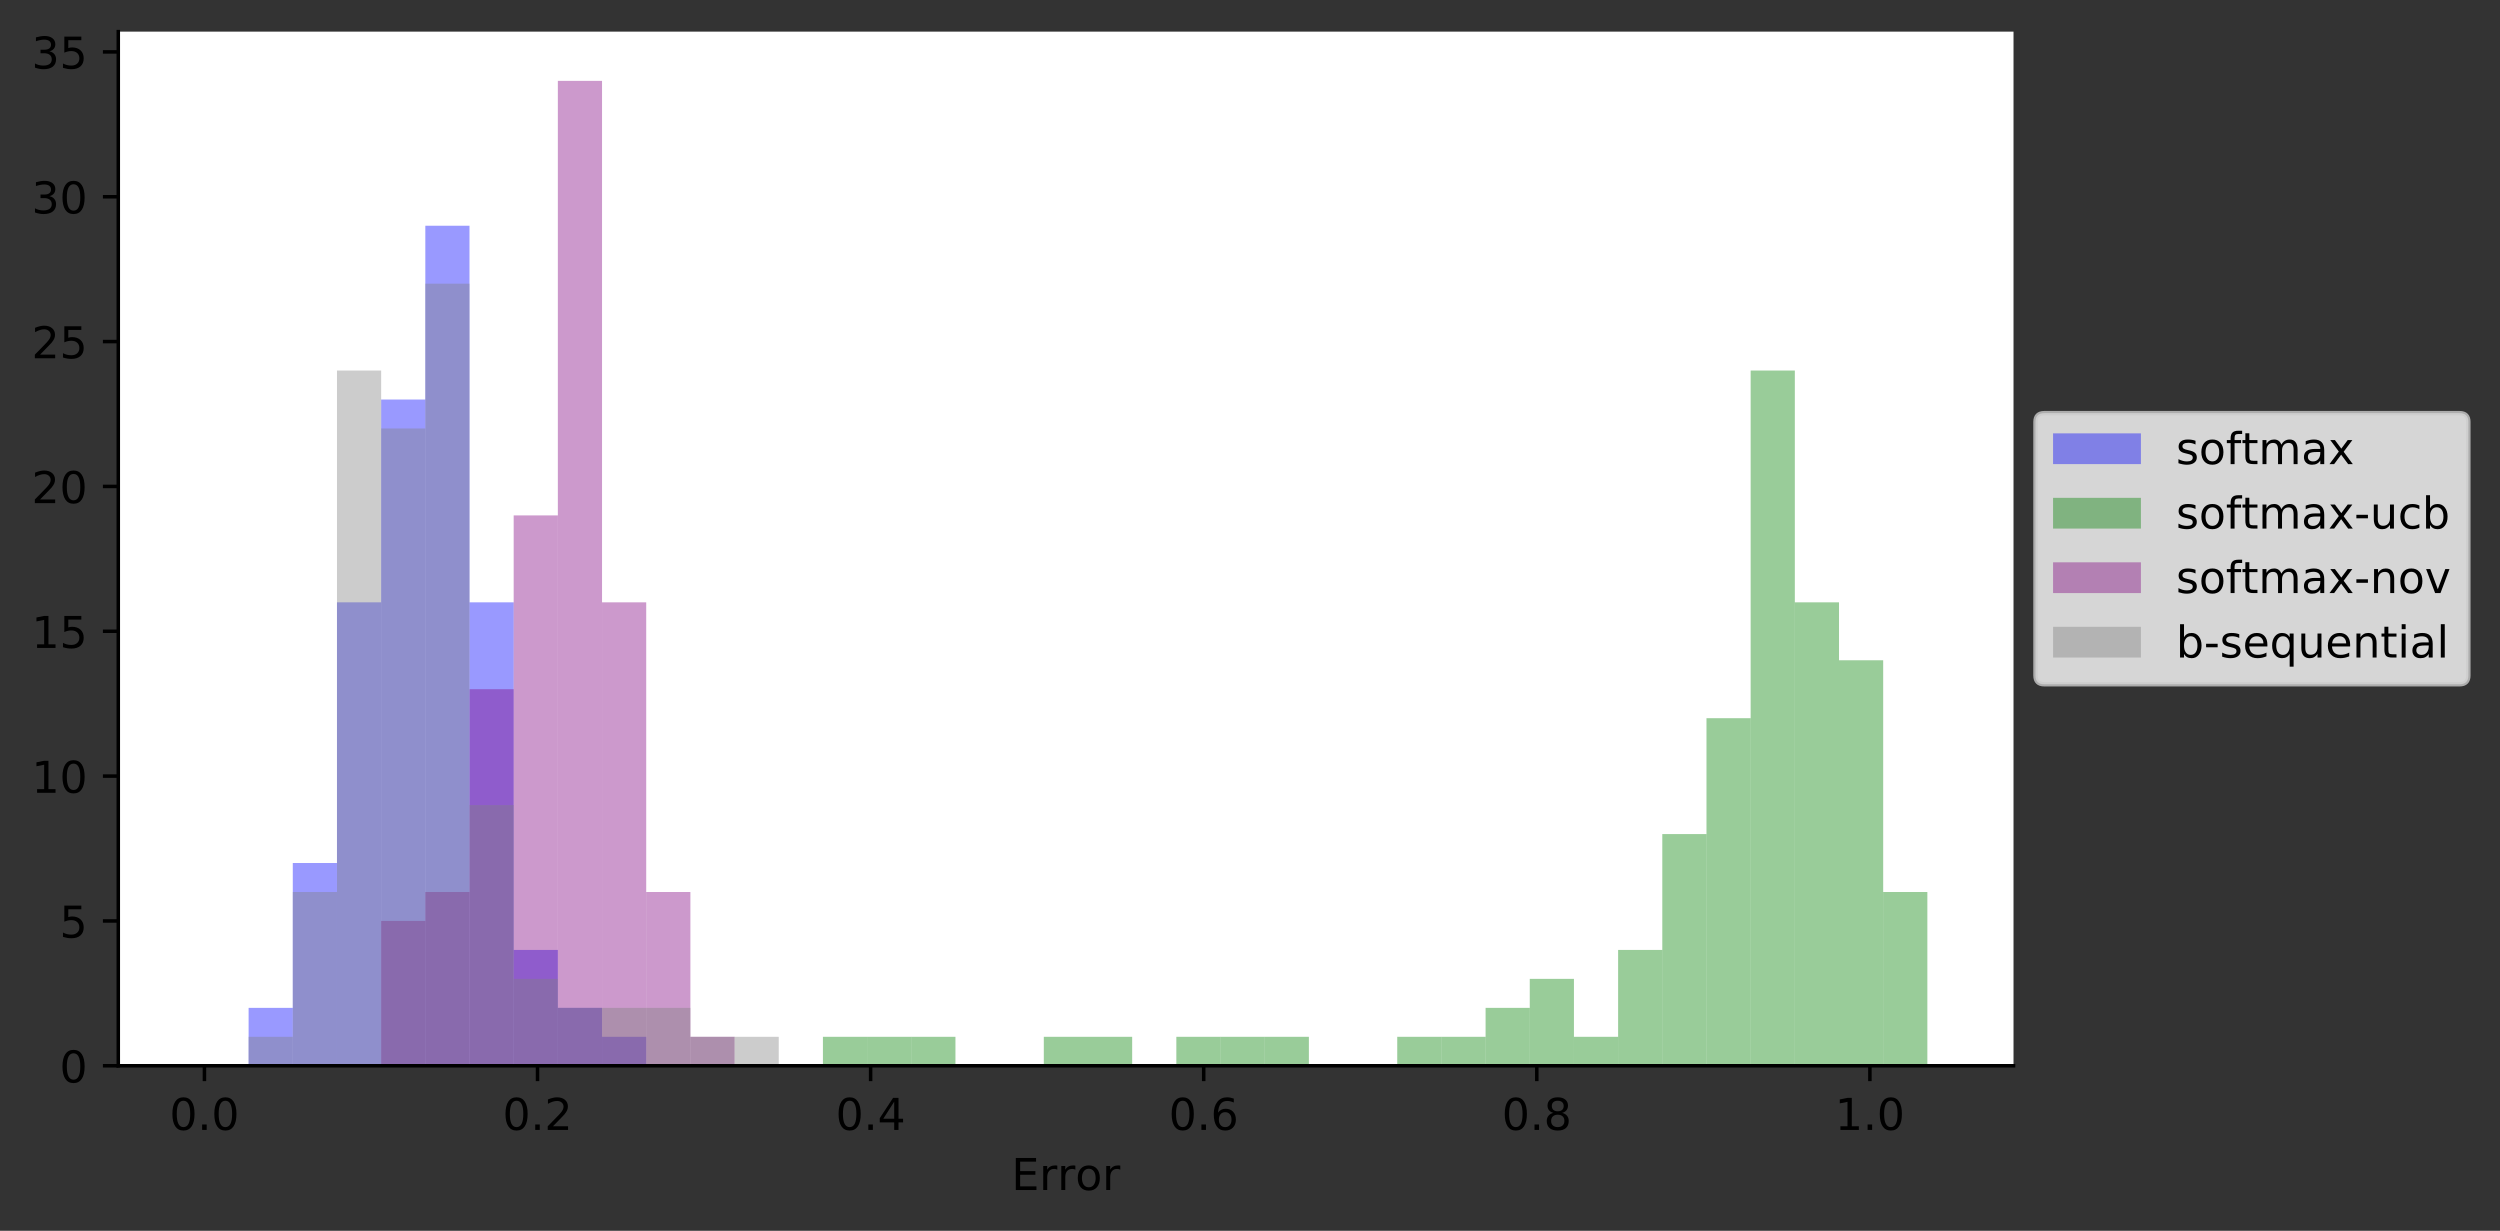 <?xml version="1.0" encoding="utf-8" standalone="no"?>
<!DOCTYPE svg PUBLIC "-//W3C//DTD SVG 1.1//EN"
  "http://www.w3.org/Graphics/SVG/1.1/DTD/svg11.dtd">
<!-- Created with matplotlib (https://matplotlib.org/) -->
<svg height="280.156pt" version="1.1" viewBox="0 0 569.062 280.156" width="569.062pt" xmlns="http://www.w3.org/2000/svg" xmlns:xlink="http://www.w3.org/1999/xlink">
 <rect x="0" y="0" width="569.062" height="280.156" fill="#333333" stroke="none"/>
 <defs>
  <style type="text/css">
*{stroke-linecap:butt;stroke-linejoin:round;}
  </style>
 </defs>
 <g id="figure_1">
  <g id="patch_1">
   <path d="M 0 280.156 
L 569.062 280.156 
L 569.062 0 
L 0 0 
z
" style="fill:none;"/>
  </g>
  <g id="axes_1">
   <g id="patch_2">
    <path d="M 26.925 242.6 
L 458.325 242.6 
L 458.325 7.2 
L 26.925 7.2 
z
" style="fill:#ffffff;"/>
   </g>
   <g id="patch_3">
    <path clip-path="url(#p089ce27951)" d="M 46.534 242.6 
L 56.59 242.6 
L 56.59 242.6 
L 46.534 242.6 
z
" style="fill:#0000ff;opacity:0.4;"/>
   </g>
   <g id="patch_4">
    <path clip-path="url(#p089ce27951)" d="M 56.59 242.6 
L 66.646 242.6 
L 66.646 229.412 
L 56.59 229.412 
z
" style="fill:#0000ff;opacity:0.4;"/>
   </g>
   <g id="patch_5">
    <path clip-path="url(#p089ce27951)" d="M 66.646 242.6 
L 76.702 242.6 
L 76.702 196.443 
L 66.646 196.443 
z
" style="fill:#0000ff;opacity:0.4;"/>
   </g>
   <g id="patch_6">
    <path clip-path="url(#p089ce27951)" d="M 76.702 242.6 
L 86.758 242.6 
L 86.758 137.099 
L 76.702 137.099 
z
" style="fill:#0000ff;opacity:0.4;"/>
   </g>
   <g id="patch_7">
    <path clip-path="url(#p089ce27951)" d="M 86.758 242.6 
L 96.814 242.6 
L 96.814 90.942 
L 86.758 90.942 
z
" style="fill:#0000ff;opacity:0.4;"/>
   </g>
   <g id="patch_8">
    <path clip-path="url(#p089ce27951)" d="M 96.814 242.6 
L 106.87 242.6 
L 106.87 51.379 
L 96.814 51.379 
z
" style="fill:#0000ff;opacity:0.4;"/>
   </g>
   <g id="patch_9">
    <path clip-path="url(#p089ce27951)" d="M 106.87 242.6 
L 116.926 242.6 
L 116.926 137.099 
L 106.87 137.099 
z
" style="fill:#0000ff;opacity:0.4;"/>
   </g>
   <g id="patch_10">
    <path clip-path="url(#p089ce27951)" d="M 116.926 242.6 
L 126.982 242.6 
L 126.982 216.225 
L 116.926 216.225 
z
" style="fill:#0000ff;opacity:0.4;"/>
   </g>
   <g id="patch_11">
    <path clip-path="url(#p089ce27951)" d="M 126.982 242.6 
L 137.038 242.6 
L 137.038 229.412 
L 126.982 229.412 
z
" style="fill:#0000ff;opacity:0.4;"/>
   </g>
   <g id="patch_12">
    <path clip-path="url(#p089ce27951)" d="M 137.038 242.6 
L 147.094 242.6 
L 147.094 236.006 
L 137.038 236.006 
z
" style="fill:#0000ff;opacity:0.4;"/>
   </g>
   <g id="patch_13">
    <path clip-path="url(#p089ce27951)" d="M 147.094 242.6 
L 157.149 242.6 
L 157.149 242.6 
L 147.094 242.6 
z
" style="fill:#0000ff;opacity:0.4;"/>
   </g>
   <g id="patch_14">
    <path clip-path="url(#p089ce27951)" d="M 157.149 242.6 
L 167.205 242.6 
L 167.205 242.6 
L 157.149 242.6 
z
" style="fill:#0000ff;opacity:0.4;"/>
   </g>
   <g id="patch_15">
    <path clip-path="url(#p089ce27951)" d="M 167.205 242.6 
L 177.261 242.6 
L 177.261 242.6 
L 167.205 242.6 
z
" style="fill:#0000ff;opacity:0.4;"/>
   </g>
   <g id="patch_16">
    <path clip-path="url(#p089ce27951)" d="M 177.261 242.6 
L 187.317 242.6 
L 187.317 242.6 
L 177.261 242.6 
z
" style="fill:#0000ff;opacity:0.4;"/>
   </g>
   <g id="patch_17">
    <path clip-path="url(#p089ce27951)" d="M 187.317 242.6 
L 197.373 242.6 
L 197.373 242.6 
L 187.317 242.6 
z
" style="fill:#0000ff;opacity:0.4;"/>
   </g>
   <g id="patch_18">
    <path clip-path="url(#p089ce27951)" d="M 197.373 242.6 
L 207.429 242.6 
L 207.429 242.6 
L 197.373 242.6 
z
" style="fill:#0000ff;opacity:0.4;"/>
   </g>
   <g id="patch_19">
    <path clip-path="url(#p089ce27951)" d="M 207.429 242.6 
L 217.485 242.6 
L 217.485 242.6 
L 207.429 242.6 
z
" style="fill:#0000ff;opacity:0.4;"/>
   </g>
   <g id="patch_20">
    <path clip-path="url(#p089ce27951)" d="M 217.485 242.6 
L 227.541 242.6 
L 227.541 242.6 
L 217.485 242.6 
z
" style="fill:#0000ff;opacity:0.4;"/>
   </g>
   <g id="patch_21">
    <path clip-path="url(#p089ce27951)" d="M 227.541 242.6 
L 237.597 242.6 
L 237.597 242.6 
L 227.541 242.6 
z
" style="fill:#0000ff;opacity:0.4;"/>
   </g>
   <g id="patch_22">
    <path clip-path="url(#p089ce27951)" d="M 237.597 242.6 
L 247.653 242.6 
L 247.653 242.6 
L 237.597 242.6 
z
" style="fill:#0000ff;opacity:0.4;"/>
   </g>
   <g id="patch_23">
    <path clip-path="url(#p089ce27951)" d="M 247.653 242.6 
L 257.709 242.6 
L 257.709 242.6 
L 247.653 242.6 
z
" style="fill:#0000ff;opacity:0.4;"/>
   </g>
   <g id="patch_24">
    <path clip-path="url(#p089ce27951)" d="M 257.709 242.6 
L 267.765 242.6 
L 267.765 242.6 
L 257.709 242.6 
z
" style="fill:#0000ff;opacity:0.4;"/>
   </g>
   <g id="patch_25">
    <path clip-path="url(#p089ce27951)" d="M 267.765 242.6 
L 277.821 242.6 
L 277.821 242.6 
L 267.765 242.6 
z
" style="fill:#0000ff;opacity:0.4;"/>
   </g>
   <g id="patch_26">
    <path clip-path="url(#p089ce27951)" d="M 277.821 242.6 
L 287.877 242.6 
L 287.877 242.6 
L 277.821 242.6 
z
" style="fill:#0000ff;opacity:0.4;"/>
   </g>
   <g id="patch_27">
    <path clip-path="url(#p089ce27951)" d="M 287.877 242.6 
L 297.933 242.6 
L 297.933 242.6 
L 287.877 242.6 
z
" style="fill:#0000ff;opacity:0.4;"/>
   </g>
   <g id="patch_28">
    <path clip-path="url(#p089ce27951)" d="M 297.933 242.6 
L 307.989 242.6 
L 307.989 242.6 
L 297.933 242.6 
z
" style="fill:#0000ff;opacity:0.4;"/>
   </g>
   <g id="patch_29">
    <path clip-path="url(#p089ce27951)" d="M 307.989 242.6 
L 318.045 242.6 
L 318.045 242.6 
L 307.989 242.6 
z
" style="fill:#0000ff;opacity:0.4;"/>
   </g>
   <g id="patch_30">
    <path clip-path="url(#p089ce27951)" d="M 318.045 242.6 
L 328.101 242.6 
L 328.101 242.6 
L 318.045 242.6 
z
" style="fill:#0000ff;opacity:0.4;"/>
   </g>
   <g id="patch_31">
    <path clip-path="url(#p089ce27951)" d="M 328.101 242.6 
L 338.156 242.6 
L 338.156 242.6 
L 328.101 242.6 
z
" style="fill:#0000ff;opacity:0.4;"/>
   </g>
   <g id="patch_32">
    <path clip-path="url(#p089ce27951)" d="M 338.156 242.6 
L 348.212 242.6 
L 348.212 242.6 
L 338.156 242.6 
z
" style="fill:#0000ff;opacity:0.4;"/>
   </g>
   <g id="patch_33">
    <path clip-path="url(#p089ce27951)" d="M 348.212 242.6 
L 358.268 242.6 
L 358.268 242.6 
L 348.212 242.6 
z
" style="fill:#0000ff;opacity:0.4;"/>
   </g>
   <g id="patch_34">
    <path clip-path="url(#p089ce27951)" d="M 358.268 242.6 
L 368.324 242.6 
L 368.324 242.6 
L 358.268 242.6 
z
" style="fill:#0000ff;opacity:0.4;"/>
   </g>
   <g id="patch_35">
    <path clip-path="url(#p089ce27951)" d="M 368.324 242.6 
L 378.38 242.6 
L 378.38 242.6 
L 368.324 242.6 
z
" style="fill:#0000ff;opacity:0.4;"/>
   </g>
   <g id="patch_36">
    <path clip-path="url(#p089ce27951)" d="M 378.38 242.6 
L 388.436 242.6 
L 388.436 242.6 
L 378.38 242.6 
z
" style="fill:#0000ff;opacity:0.4;"/>
   </g>
   <g id="patch_37">
    <path clip-path="url(#p089ce27951)" d="M 388.436 242.6 
L 398.492 242.6 
L 398.492 242.6 
L 388.436 242.6 
z
" style="fill:#0000ff;opacity:0.4;"/>
   </g>
   <g id="patch_38">
    <path clip-path="url(#p089ce27951)" d="M 398.492 242.6 
L 408.548 242.6 
L 408.548 242.6 
L 398.492 242.6 
z
" style="fill:#0000ff;opacity:0.4;"/>
   </g>
   <g id="patch_39">
    <path clip-path="url(#p089ce27951)" d="M 408.548 242.6 
L 418.604 242.6 
L 418.604 242.6 
L 408.548 242.6 
z
" style="fill:#0000ff;opacity:0.4;"/>
   </g>
   <g id="patch_40">
    <path clip-path="url(#p089ce27951)" d="M 418.604 242.6 
L 428.66 242.6 
L 428.66 242.6 
L 418.604 242.6 
z
" style="fill:#0000ff;opacity:0.4;"/>
   </g>
   <g id="patch_41">
    <path clip-path="url(#p089ce27951)" d="M 428.66 242.6 
L 438.716 242.6 
L 438.716 242.6 
L 428.66 242.6 
z
" style="fill:#0000ff;opacity:0.4;"/>
   </g>
   <g id="patch_42">
    <path clip-path="url(#p089ce27951)" d="M 46.534 242.6 
L 56.59 242.6 
L 56.59 242.6 
L 46.534 242.6 
z
" style="fill:#008000;opacity:0.4;"/>
   </g>
   <g id="patch_43">
    <path clip-path="url(#p089ce27951)" d="M 56.59 242.6 
L 66.646 242.6 
L 66.646 242.6 
L 56.59 242.6 
z
" style="fill:#008000;opacity:0.4;"/>
   </g>
   <g id="patch_44">
    <path clip-path="url(#p089ce27951)" d="M 66.646 242.6 
L 76.702 242.6 
L 76.702 242.6 
L 66.646 242.6 
z
" style="fill:#008000;opacity:0.4;"/>
   </g>
   <g id="patch_45">
    <path clip-path="url(#p089ce27951)" d="M 76.702 242.6 
L 86.758 242.6 
L 86.758 242.6 
L 76.702 242.6 
z
" style="fill:#008000;opacity:0.4;"/>
   </g>
   <g id="patch_46">
    <path clip-path="url(#p089ce27951)" d="M 86.758 242.6 
L 96.814 242.6 
L 96.814 242.6 
L 86.758 242.6 
z
" style="fill:#008000;opacity:0.4;"/>
   </g>
   <g id="patch_47">
    <path clip-path="url(#p089ce27951)" d="M 96.814 242.6 
L 106.87 242.6 
L 106.87 242.6 
L 96.814 242.6 
z
" style="fill:#008000;opacity:0.4;"/>
   </g>
   <g id="patch_48">
    <path clip-path="url(#p089ce27951)" d="M 106.87 242.6 
L 116.926 242.6 
L 116.926 242.6 
L 106.87 242.6 
z
" style="fill:#008000;opacity:0.4;"/>
   </g>
   <g id="patch_49">
    <path clip-path="url(#p089ce27951)" d="M 116.926 242.6 
L 126.982 242.6 
L 126.982 242.6 
L 116.926 242.6 
z
" style="fill:#008000;opacity:0.4;"/>
   </g>
   <g id="patch_50">
    <path clip-path="url(#p089ce27951)" d="M 126.982 242.6 
L 137.038 242.6 
L 137.038 242.6 
L 126.982 242.6 
z
" style="fill:#008000;opacity:0.4;"/>
   </g>
   <g id="patch_51">
    <path clip-path="url(#p089ce27951)" d="M 137.038 242.6 
L 147.094 242.6 
L 147.094 242.6 
L 137.038 242.6 
z
" style="fill:#008000;opacity:0.4;"/>
   </g>
   <g id="patch_52">
    <path clip-path="url(#p089ce27951)" d="M 147.094 242.6 
L 157.149 242.6 
L 157.149 242.6 
L 147.094 242.6 
z
" style="fill:#008000;opacity:0.4;"/>
   </g>
   <g id="patch_53">
    <path clip-path="url(#p089ce27951)" d="M 157.149 242.6 
L 167.205 242.6 
L 167.205 242.6 
L 157.149 242.6 
z
" style="fill:#008000;opacity:0.4;"/>
   </g>
   <g id="patch_54">
    <path clip-path="url(#p089ce27951)" d="M 167.205 242.6 
L 177.261 242.6 
L 177.261 242.6 
L 167.205 242.6 
z
" style="fill:#008000;opacity:0.4;"/>
   </g>
   <g id="patch_55">
    <path clip-path="url(#p089ce27951)" d="M 177.261 242.6 
L 187.317 242.6 
L 187.317 242.6 
L 177.261 242.6 
z
" style="fill:#008000;opacity:0.4;"/>
   </g>
   <g id="patch_56">
    <path clip-path="url(#p089ce27951)" d="M 187.317 242.6 
L 197.373 242.6 
L 197.373 236.006 
L 187.317 236.006 
z
" style="fill:#008000;opacity:0.4;"/>
   </g>
   <g id="patch_57">
    <path clip-path="url(#p089ce27951)" d="M 197.373 242.6 
L 207.429 242.6 
L 207.429 236.006 
L 197.373 236.006 
z
" style="fill:#008000;opacity:0.4;"/>
   </g>
   <g id="patch_58">
    <path clip-path="url(#p089ce27951)" d="M 207.429 242.6 
L 217.485 242.6 
L 217.485 236.006 
L 207.429 236.006 
z
" style="fill:#008000;opacity:0.4;"/>
   </g>
   <g id="patch_59">
    <path clip-path="url(#p089ce27951)" d="M 217.485 242.6 
L 227.541 242.6 
L 227.541 242.6 
L 217.485 242.6 
z
" style="fill:#008000;opacity:0.4;"/>
   </g>
   <g id="patch_60">
    <path clip-path="url(#p089ce27951)" d="M 227.541 242.6 
L 237.597 242.6 
L 237.597 242.6 
L 227.541 242.6 
z
" style="fill:#008000;opacity:0.4;"/>
   </g>
   <g id="patch_61">
    <path clip-path="url(#p089ce27951)" d="M 237.597 242.6 
L 247.653 242.6 
L 247.653 236.006 
L 237.597 236.006 
z
" style="fill:#008000;opacity:0.4;"/>
   </g>
   <g id="patch_62">
    <path clip-path="url(#p089ce27951)" d="M 247.653 242.6 
L 257.709 242.6 
L 257.709 236.006 
L 247.653 236.006 
z
" style="fill:#008000;opacity:0.4;"/>
   </g>
   <g id="patch_63">
    <path clip-path="url(#p089ce27951)" d="M 257.709 242.6 
L 267.765 242.6 
L 267.765 242.6 
L 257.709 242.6 
z
" style="fill:#008000;opacity:0.4;"/>
   </g>
   <g id="patch_64">
    <path clip-path="url(#p089ce27951)" d="M 267.765 242.6 
L 277.821 242.6 
L 277.821 236.006 
L 267.765 236.006 
z
" style="fill:#008000;opacity:0.4;"/>
   </g>
   <g id="patch_65">
    <path clip-path="url(#p089ce27951)" d="M 277.821 242.6 
L 287.877 242.6 
L 287.877 236.006 
L 277.821 236.006 
z
" style="fill:#008000;opacity:0.4;"/>
   </g>
   <g id="patch_66">
    <path clip-path="url(#p089ce27951)" d="M 287.877 242.6 
L 297.933 242.6 
L 297.933 236.006 
L 287.877 236.006 
z
" style="fill:#008000;opacity:0.4;"/>
   </g>
   <g id="patch_67">
    <path clip-path="url(#p089ce27951)" d="M 297.933 242.6 
L 307.989 242.6 
L 307.989 242.6 
L 297.933 242.6 
z
" style="fill:#008000;opacity:0.4;"/>
   </g>
   <g id="patch_68">
    <path clip-path="url(#p089ce27951)" d="M 307.989 242.6 
L 318.045 242.6 
L 318.045 242.6 
L 307.989 242.6 
z
" style="fill:#008000;opacity:0.4;"/>
   </g>
   <g id="patch_69">
    <path clip-path="url(#p089ce27951)" d="M 318.045 242.6 
L 328.101 242.6 
L 328.101 236.006 
L 318.045 236.006 
z
" style="fill:#008000;opacity:0.4;"/>
   </g>
   <g id="patch_70">
    <path clip-path="url(#p089ce27951)" d="M 328.101 242.6 
L 338.156 242.6 
L 338.156 236.006 
L 328.101 236.006 
z
" style="fill:#008000;opacity:0.4;"/>
   </g>
   <g id="patch_71">
    <path clip-path="url(#p089ce27951)" d="M 338.156 242.6 
L 348.212 242.6 
L 348.212 229.412 
L 338.156 229.412 
z
" style="fill:#008000;opacity:0.4;"/>
   </g>
   <g id="patch_72">
    <path clip-path="url(#p089ce27951)" d="M 348.212 242.6 
L 358.268 242.6 
L 358.268 222.818 
L 348.212 222.818 
z
" style="fill:#008000;opacity:0.4;"/>
   </g>
   <g id="patch_73">
    <path clip-path="url(#p089ce27951)" d="M 358.268 242.6 
L 368.324 242.6 
L 368.324 236.006 
L 358.268 236.006 
z
" style="fill:#008000;opacity:0.4;"/>
   </g>
   <g id="patch_74">
    <path clip-path="url(#p089ce27951)" d="M 368.324 242.6 
L 378.38 242.6 
L 378.38 216.225 
L 368.324 216.225 
z
" style="fill:#008000;opacity:0.4;"/>
   </g>
   <g id="patch_75">
    <path clip-path="url(#p089ce27951)" d="M 378.38 242.6 
L 388.436 242.6 
L 388.436 189.849 
L 378.38 189.849 
z
" style="fill:#008000;opacity:0.4;"/>
   </g>
   <g id="patch_76">
    <path clip-path="url(#p089ce27951)" d="M 388.436 242.6 
L 398.492 242.6 
L 398.492 163.474 
L 388.436 163.474 
z
" style="fill:#008000;opacity:0.4;"/>
   </g>
   <g id="patch_77">
    <path clip-path="url(#p089ce27951)" d="M 398.492 242.6 
L 408.548 242.6 
L 408.548 84.348 
L 398.492 84.348 
z
" style="fill:#008000;opacity:0.4;"/>
   </g>
   <g id="patch_78">
    <path clip-path="url(#p089ce27951)" d="M 408.548 242.6 
L 418.604 242.6 
L 418.604 137.099 
L 408.548 137.099 
z
" style="fill:#008000;opacity:0.4;"/>
   </g>
   <g id="patch_79">
    <path clip-path="url(#p089ce27951)" d="M 418.604 242.6 
L 428.66 242.6 
L 428.66 150.286 
L 418.604 150.286 
z
" style="fill:#008000;opacity:0.4;"/>
   </g>
   <g id="patch_80">
    <path clip-path="url(#p089ce27951)" d="M 428.66 242.6 
L 438.716 242.6 
L 438.716 203.037 
L 428.66 203.037 
z
" style="fill:#008000;opacity:0.4;"/>
   </g>
   <g id="patch_81">
    <path clip-path="url(#p089ce27951)" d="M 46.534 242.6 
L 56.59 242.6 
L 56.59 242.6 
L 46.534 242.6 
z
" style="fill:#800080;opacity:0.4;"/>
   </g>
   <g id="patch_82">
    <path clip-path="url(#p089ce27951)" d="M 56.59 242.6 
L 66.646 242.6 
L 66.646 242.6 
L 56.59 242.6 
z
" style="fill:#800080;opacity:0.4;"/>
   </g>
   <g id="patch_83">
    <path clip-path="url(#p089ce27951)" d="M 66.646 242.6 
L 76.702 242.6 
L 76.702 242.6 
L 66.646 242.6 
z
" style="fill:#800080;opacity:0.4;"/>
   </g>
   <g id="patch_84">
    <path clip-path="url(#p089ce27951)" d="M 76.702 242.6 
L 86.758 242.6 
L 86.758 242.6 
L 76.702 242.6 
z
" style="fill:#800080;opacity:0.4;"/>
   </g>
   <g id="patch_85">
    <path clip-path="url(#p089ce27951)" d="M 86.758 242.6 
L 96.814 242.6 
L 96.814 209.631 
L 86.758 209.631 
z
" style="fill:#800080;opacity:0.4;"/>
   </g>
   <g id="patch_86">
    <path clip-path="url(#p089ce27951)" d="M 96.814 242.6 
L 106.87 242.6 
L 106.87 203.037 
L 96.814 203.037 
z
" style="fill:#800080;opacity:0.4;"/>
   </g>
   <g id="patch_87">
    <path clip-path="url(#p089ce27951)" d="M 106.87 242.6 
L 116.926 242.6 
L 116.926 156.88 
L 106.87 156.88 
z
" style="fill:#800080;opacity:0.4;"/>
   </g>
   <g id="patch_88">
    <path clip-path="url(#p089ce27951)" d="M 116.926 242.6 
L 126.982 242.6 
L 126.982 117.317 
L 116.926 117.317 
z
" style="fill:#800080;opacity:0.4;"/>
   </g>
   <g id="patch_89">
    <path clip-path="url(#p089ce27951)" d="M 126.982 242.6 
L 137.038 242.6 
L 137.038 18.41 
L 126.982 18.41 
z
" style="fill:#800080;opacity:0.4;"/>
   </g>
   <g id="patch_90">
    <path clip-path="url(#p089ce27951)" d="M 137.038 242.6 
L 147.094 242.6 
L 147.094 137.099 
L 137.038 137.099 
z
" style="fill:#800080;opacity:0.4;"/>
   </g>
   <g id="patch_91">
    <path clip-path="url(#p089ce27951)" d="M 147.094 242.6 
L 157.149 242.6 
L 157.149 203.037 
L 147.094 203.037 
z
" style="fill:#800080;opacity:0.4;"/>
   </g>
   <g id="patch_92">
    <path clip-path="url(#p089ce27951)" d="M 157.149 242.6 
L 167.205 242.6 
L 167.205 236.006 
L 157.149 236.006 
z
" style="fill:#800080;opacity:0.4;"/>
   </g>
   <g id="patch_93">
    <path clip-path="url(#p089ce27951)" d="M 167.205 242.6 
L 177.261 242.6 
L 177.261 242.6 
L 167.205 242.6 
z
" style="fill:#800080;opacity:0.4;"/>
   </g>
   <g id="patch_94">
    <path clip-path="url(#p089ce27951)" d="M 177.261 242.6 
L 187.317 242.6 
L 187.317 242.6 
L 177.261 242.6 
z
" style="fill:#800080;opacity:0.4;"/>
   </g>
   <g id="patch_95">
    <path clip-path="url(#p089ce27951)" d="M 187.317 242.6 
L 197.373 242.6 
L 197.373 242.6 
L 187.317 242.6 
z
" style="fill:#800080;opacity:0.4;"/>
   </g>
   <g id="patch_96">
    <path clip-path="url(#p089ce27951)" d="M 197.373 242.6 
L 207.429 242.6 
L 207.429 242.6 
L 197.373 242.6 
z
" style="fill:#800080;opacity:0.4;"/>
   </g>
   <g id="patch_97">
    <path clip-path="url(#p089ce27951)" d="M 207.429 242.6 
L 217.485 242.6 
L 217.485 242.6 
L 207.429 242.6 
z
" style="fill:#800080;opacity:0.4;"/>
   </g>
   <g id="patch_98">
    <path clip-path="url(#p089ce27951)" d="M 217.485 242.6 
L 227.541 242.6 
L 227.541 242.6 
L 217.485 242.6 
z
" style="fill:#800080;opacity:0.4;"/>
   </g>
   <g id="patch_99">
    <path clip-path="url(#p089ce27951)" d="M 227.541 242.6 
L 237.597 242.6 
L 237.597 242.6 
L 227.541 242.6 
z
" style="fill:#800080;opacity:0.4;"/>
   </g>
   <g id="patch_100">
    <path clip-path="url(#p089ce27951)" d="M 237.597 242.6 
L 247.653 242.6 
L 247.653 242.6 
L 237.597 242.6 
z
" style="fill:#800080;opacity:0.4;"/>
   </g>
   <g id="patch_101">
    <path clip-path="url(#p089ce27951)" d="M 247.653 242.6 
L 257.709 242.6 
L 257.709 242.6 
L 247.653 242.6 
z
" style="fill:#800080;opacity:0.4;"/>
   </g>
   <g id="patch_102">
    <path clip-path="url(#p089ce27951)" d="M 257.709 242.6 
L 267.765 242.6 
L 267.765 242.6 
L 257.709 242.6 
z
" style="fill:#800080;opacity:0.4;"/>
   </g>
   <g id="patch_103">
    <path clip-path="url(#p089ce27951)" d="M 267.765 242.6 
L 277.821 242.6 
L 277.821 242.6 
L 267.765 242.6 
z
" style="fill:#800080;opacity:0.4;"/>
   </g>
   <g id="patch_104">
    <path clip-path="url(#p089ce27951)" d="M 277.821 242.6 
L 287.877 242.6 
L 287.877 242.6 
L 277.821 242.6 
z
" style="fill:#800080;opacity:0.4;"/>
   </g>
   <g id="patch_105">
    <path clip-path="url(#p089ce27951)" d="M 287.877 242.6 
L 297.933 242.6 
L 297.933 242.6 
L 287.877 242.6 
z
" style="fill:#800080;opacity:0.4;"/>
   </g>
   <g id="patch_106">
    <path clip-path="url(#p089ce27951)" d="M 297.933 242.6 
L 307.989 242.6 
L 307.989 242.6 
L 297.933 242.6 
z
" style="fill:#800080;opacity:0.4;"/>
   </g>
   <g id="patch_107">
    <path clip-path="url(#p089ce27951)" d="M 307.989 242.6 
L 318.045 242.6 
L 318.045 242.6 
L 307.989 242.6 
z
" style="fill:#800080;opacity:0.4;"/>
   </g>
   <g id="patch_108">
    <path clip-path="url(#p089ce27951)" d="M 318.045 242.6 
L 328.101 242.6 
L 328.101 242.6 
L 318.045 242.6 
z
" style="fill:#800080;opacity:0.4;"/>
   </g>
   <g id="patch_109">
    <path clip-path="url(#p089ce27951)" d="M 328.101 242.6 
L 338.156 242.6 
L 338.156 242.6 
L 328.101 242.6 
z
" style="fill:#800080;opacity:0.4;"/>
   </g>
   <g id="patch_110">
    <path clip-path="url(#p089ce27951)" d="M 338.156 242.6 
L 348.212 242.6 
L 348.212 242.6 
L 338.156 242.6 
z
" style="fill:#800080;opacity:0.4;"/>
   </g>
   <g id="patch_111">
    <path clip-path="url(#p089ce27951)" d="M 348.212 242.6 
L 358.268 242.6 
L 358.268 242.6 
L 348.212 242.6 
z
" style="fill:#800080;opacity:0.4;"/>
   </g>
   <g id="patch_112">
    <path clip-path="url(#p089ce27951)" d="M 358.268 242.6 
L 368.324 242.6 
L 368.324 242.6 
L 358.268 242.6 
z
" style="fill:#800080;opacity:0.4;"/>
   </g>
   <g id="patch_113">
    <path clip-path="url(#p089ce27951)" d="M 368.324 242.6 
L 378.38 242.6 
L 378.38 242.6 
L 368.324 242.6 
z
" style="fill:#800080;opacity:0.4;"/>
   </g>
   <g id="patch_114">
    <path clip-path="url(#p089ce27951)" d="M 378.38 242.6 
L 388.436 242.6 
L 388.436 242.6 
L 378.38 242.6 
z
" style="fill:#800080;opacity:0.4;"/>
   </g>
   <g id="patch_115">
    <path clip-path="url(#p089ce27951)" d="M 388.436 242.6 
L 398.492 242.6 
L 398.492 242.6 
L 388.436 242.6 
z
" style="fill:#800080;opacity:0.4;"/>
   </g>
   <g id="patch_116">
    <path clip-path="url(#p089ce27951)" d="M 398.492 242.6 
L 408.548 242.6 
L 408.548 242.6 
L 398.492 242.6 
z
" style="fill:#800080;opacity:0.4;"/>
   </g>
   <g id="patch_117">
    <path clip-path="url(#p089ce27951)" d="M 408.548 242.6 
L 418.604 242.6 
L 418.604 242.6 
L 408.548 242.6 
z
" style="fill:#800080;opacity:0.4;"/>
   </g>
   <g id="patch_118">
    <path clip-path="url(#p089ce27951)" d="M 418.604 242.6 
L 428.66 242.6 
L 428.66 242.6 
L 418.604 242.6 
z
" style="fill:#800080;opacity:0.4;"/>
   </g>
   <g id="patch_119">
    <path clip-path="url(#p089ce27951)" d="M 428.66 242.6 
L 438.716 242.6 
L 438.716 242.6 
L 428.66 242.6 
z
" style="fill:#800080;opacity:0.4;"/>
   </g>
   <g id="patch_120">
    <path clip-path="url(#p089ce27951)" d="M 46.534 242.6 
L 56.59 242.6 
L 56.59 242.6 
L 46.534 242.6 
z
" style="fill:#808080;opacity:0.4;"/>
   </g>
   <g id="patch_121">
    <path clip-path="url(#p089ce27951)" d="M 56.59 242.6 
L 66.646 242.6 
L 66.646 236.006 
L 56.59 236.006 
z
" style="fill:#808080;opacity:0.4;"/>
   </g>
   <g id="patch_122">
    <path clip-path="url(#p089ce27951)" d="M 66.646 242.6 
L 76.702 242.6 
L 76.702 203.037 
L 66.646 203.037 
z
" style="fill:#808080;opacity:0.4;"/>
   </g>
   <g id="patch_123">
    <path clip-path="url(#p089ce27951)" d="M 76.702 242.6 
L 86.758 242.6 
L 86.758 84.348 
L 76.702 84.348 
z
" style="fill:#808080;opacity:0.4;"/>
   </g>
   <g id="patch_124">
    <path clip-path="url(#p089ce27951)" d="M 86.758 242.6 
L 96.814 242.6 
L 96.814 97.536 
L 86.758 97.536 
z
" style="fill:#808080;opacity:0.4;"/>
   </g>
   <g id="patch_125">
    <path clip-path="url(#p089ce27951)" d="M 96.814 242.6 
L 106.87 242.6 
L 106.87 64.566 
L 96.814 64.566 
z
" style="fill:#808080;opacity:0.4;"/>
   </g>
   <g id="patch_126">
    <path clip-path="url(#p089ce27951)" d="M 106.87 242.6 
L 116.926 242.6 
L 116.926 183.255 
L 106.87 183.255 
z
" style="fill:#808080;opacity:0.4;"/>
   </g>
   <g id="patch_127">
    <path clip-path="url(#p089ce27951)" d="M 116.926 242.6 
L 126.982 242.6 
L 126.982 222.818 
L 116.926 222.818 
z
" style="fill:#808080;opacity:0.4;"/>
   </g>
   <g id="patch_128">
    <path clip-path="url(#p089ce27951)" d="M 126.982 242.6 
L 137.038 242.6 
L 137.038 229.412 
L 126.982 229.412 
z
" style="fill:#808080;opacity:0.4;"/>
   </g>
   <g id="patch_129">
    <path clip-path="url(#p089ce27951)" d="M 137.038 242.6 
L 147.094 242.6 
L 147.094 229.412 
L 137.038 229.412 
z
" style="fill:#808080;opacity:0.4;"/>
   </g>
   <g id="patch_130">
    <path clip-path="url(#p089ce27951)" d="M 147.094 242.6 
L 157.149 242.6 
L 157.149 229.412 
L 147.094 229.412 
z
" style="fill:#808080;opacity:0.4;"/>
   </g>
   <g id="patch_131">
    <path clip-path="url(#p089ce27951)" d="M 157.149 242.6 
L 167.205 242.6 
L 167.205 236.006 
L 157.149 236.006 
z
" style="fill:#808080;opacity:0.4;"/>
   </g>
   <g id="patch_132">
    <path clip-path="url(#p089ce27951)" d="M 167.205 242.6 
L 177.261 242.6 
L 177.261 236.006 
L 167.205 236.006 
z
" style="fill:#808080;opacity:0.4;"/>
   </g>
   <g id="patch_133">
    <path clip-path="url(#p089ce27951)" d="M 177.261 242.6 
L 187.317 242.6 
L 187.317 242.6 
L 177.261 242.6 
z
" style="fill:#808080;opacity:0.4;"/>
   </g>
   <g id="patch_134">
    <path clip-path="url(#p089ce27951)" d="M 187.317 242.6 
L 197.373 242.6 
L 197.373 242.6 
L 187.317 242.6 
z
" style="fill:#808080;opacity:0.4;"/>
   </g>
   <g id="patch_135">
    <path clip-path="url(#p089ce27951)" d="M 197.373 242.6 
L 207.429 242.6 
L 207.429 242.6 
L 197.373 242.6 
z
" style="fill:#808080;opacity:0.4;"/>
   </g>
   <g id="patch_136">
    <path clip-path="url(#p089ce27951)" d="M 207.429 242.6 
L 217.485 242.6 
L 217.485 242.6 
L 207.429 242.6 
z
" style="fill:#808080;opacity:0.4;"/>
   </g>
   <g id="patch_137">
    <path clip-path="url(#p089ce27951)" d="M 217.485 242.6 
L 227.541 242.6 
L 227.541 242.6 
L 217.485 242.6 
z
" style="fill:#808080;opacity:0.4;"/>
   </g>
   <g id="patch_138">
    <path clip-path="url(#p089ce27951)" d="M 227.541 242.6 
L 237.597 242.6 
L 237.597 242.6 
L 227.541 242.6 
z
" style="fill:#808080;opacity:0.4;"/>
   </g>
   <g id="patch_139">
    <path clip-path="url(#p089ce27951)" d="M 237.597 242.6 
L 247.653 242.6 
L 247.653 242.6 
L 237.597 242.6 
z
" style="fill:#808080;opacity:0.4;"/>
   </g>
   <g id="patch_140">
    <path clip-path="url(#p089ce27951)" d="M 247.653 242.6 
L 257.709 242.6 
L 257.709 242.6 
L 247.653 242.6 
z
" style="fill:#808080;opacity:0.4;"/>
   </g>
   <g id="patch_141">
    <path clip-path="url(#p089ce27951)" d="M 257.709 242.6 
L 267.765 242.6 
L 267.765 242.6 
L 257.709 242.6 
z
" style="fill:#808080;opacity:0.4;"/>
   </g>
   <g id="patch_142">
    <path clip-path="url(#p089ce27951)" d="M 267.765 242.6 
L 277.821 242.6 
L 277.821 242.6 
L 267.765 242.6 
z
" style="fill:#808080;opacity:0.4;"/>
   </g>
   <g id="patch_143">
    <path clip-path="url(#p089ce27951)" d="M 277.821 242.6 
L 287.877 242.6 
L 287.877 242.6 
L 277.821 242.6 
z
" style="fill:#808080;opacity:0.4;"/>
   </g>
   <g id="patch_144">
    <path clip-path="url(#p089ce27951)" d="M 287.877 242.6 
L 297.933 242.6 
L 297.933 242.6 
L 287.877 242.6 
z
" style="fill:#808080;opacity:0.4;"/>
   </g>
   <g id="patch_145">
    <path clip-path="url(#p089ce27951)" d="M 297.933 242.6 
L 307.989 242.6 
L 307.989 242.6 
L 297.933 242.6 
z
" style="fill:#808080;opacity:0.4;"/>
   </g>
   <g id="patch_146">
    <path clip-path="url(#p089ce27951)" d="M 307.989 242.6 
L 318.045 242.6 
L 318.045 242.6 
L 307.989 242.6 
z
" style="fill:#808080;opacity:0.4;"/>
   </g>
   <g id="patch_147">
    <path clip-path="url(#p089ce27951)" d="M 318.045 242.6 
L 328.101 242.6 
L 328.101 242.6 
L 318.045 242.6 
z
" style="fill:#808080;opacity:0.4;"/>
   </g>
   <g id="patch_148">
    <path clip-path="url(#p089ce27951)" d="M 328.101 242.6 
L 338.156 242.6 
L 338.156 242.6 
L 328.101 242.6 
z
" style="fill:#808080;opacity:0.4;"/>
   </g>
   <g id="patch_149">
    <path clip-path="url(#p089ce27951)" d="M 338.156 242.6 
L 348.212 242.6 
L 348.212 242.6 
L 338.156 242.6 
z
" style="fill:#808080;opacity:0.4;"/>
   </g>
   <g id="patch_150">
    <path clip-path="url(#p089ce27951)" d="M 348.212 242.6 
L 358.268 242.6 
L 358.268 242.6 
L 348.212 242.6 
z
" style="fill:#808080;opacity:0.4;"/>
   </g>
   <g id="patch_151">
    <path clip-path="url(#p089ce27951)" d="M 358.268 242.6 
L 368.324 242.6 
L 368.324 242.6 
L 358.268 242.6 
z
" style="fill:#808080;opacity:0.4;"/>
   </g>
   <g id="patch_152">
    <path clip-path="url(#p089ce27951)" d="M 368.324 242.6 
L 378.38 242.6 
L 378.38 242.6 
L 368.324 242.6 
z
" style="fill:#808080;opacity:0.4;"/>
   </g>
   <g id="patch_153">
    <path clip-path="url(#p089ce27951)" d="M 378.38 242.6 
L 388.436 242.6 
L 388.436 242.6 
L 378.38 242.6 
z
" style="fill:#808080;opacity:0.4;"/>
   </g>
   <g id="patch_154">
    <path clip-path="url(#p089ce27951)" d="M 388.436 242.6 
L 398.492 242.6 
L 398.492 242.6 
L 388.436 242.6 
z
" style="fill:#808080;opacity:0.4;"/>
   </g>
   <g id="patch_155">
    <path clip-path="url(#p089ce27951)" d="M 398.492 242.6 
L 408.548 242.6 
L 408.548 242.6 
L 398.492 242.6 
z
" style="fill:#808080;opacity:0.4;"/>
   </g>
   <g id="patch_156">
    <path clip-path="url(#p089ce27951)" d="M 408.548 242.6 
L 418.604 242.6 
L 418.604 242.6 
L 408.548 242.6 
z
" style="fill:#808080;opacity:0.4;"/>
   </g>
   <g id="patch_157">
    <path clip-path="url(#p089ce27951)" d="M 418.604 242.6 
L 428.66 242.6 
L 428.66 242.6 
L 418.604 242.6 
z
" style="fill:#808080;opacity:0.4;"/>
   </g>
   <g id="patch_158">
    <path clip-path="url(#p089ce27951)" d="M 428.66 242.6 
L 438.716 242.6 
L 438.716 242.6 
L 428.66 242.6 
z
" style="fill:#808080;opacity:0.4;"/>
   </g>
   <g id="matplotlib.axis_1">
    <g id="xtick_1">
     <g id="line2d_1">
      <defs>
       <path d="M 0 0 
L 0 3.5 
" id="m07f20c8e15" style="stroke:#000000;stroke-width:0.8;"/>
      </defs>
      <g>
       <use style="stroke:#000000;stroke-width:0.8;" x="46.534" xlink:href="#m07f20c8e15" y="242.6"/>
      </g>
     </g>
     <g id="text_1">
      <!-- 0.0 -->
      <defs>
       <path d="M 31.781 66.406 
Q 24.172 66.406 20.328 58.906 
Q 16.5 51.422 16.5 36.375 
Q 16.5 21.391 20.328 13.891 
Q 24.172 6.391 31.781 6.391 
Q 39.453 6.391 43.281 13.891 
Q 47.125 21.391 47.125 36.375 
Q 47.125 51.422 43.281 58.906 
Q 39.453 66.406 31.781 66.406 
z
M 31.781 74.219 
Q 44.047 74.219 50.516 64.516 
Q 56.984 54.828 56.984 36.375 
Q 56.984 17.969 50.516 8.266 
Q 44.047 -1.422 31.781 -1.422 
Q 19.531 -1.422 13.062 8.266 
Q 6.594 17.969 6.594 36.375 
Q 6.594 54.828 13.062 64.516 
Q 19.531 74.219 31.781 74.219 
z
" id="DejaVuSans-48"/>
       <path d="M 10.688 12.406 
L 21 12.406 
L 21 0 
L 10.688 0 
z
" id="DejaVuSans-46"/>
      </defs>
      <g transform="translate(38.583 257.198)scale(0.1 -0.1)">
       <use xlink:href="#DejaVuSans-48"/>
       <use x="63.623" xlink:href="#DejaVuSans-46"/>
       <use x="95.41" xlink:href="#DejaVuSans-48"/>
      </g>
     </g>
    </g>
    <g id="xtick_2">
     <g id="line2d_2">
      <g>
       <use style="stroke:#000000;stroke-width:0.8;" x="122.354" xlink:href="#m07f20c8e15" y="242.6"/>
      </g>
     </g>
     <g id="text_2">
      <!-- 0.2 -->
      <defs>
       <path d="M 19.188 8.297 
L 53.609 8.297 
L 53.609 0 
L 7.328 0 
L 7.328 8.297 
Q 12.938 14.109 22.625 23.891 
Q 32.328 33.688 34.812 36.531 
Q 39.547 41.844 41.422 45.531 
Q 43.312 49.219 43.312 52.781 
Q 43.312 58.594 39.234 62.25 
Q 35.156 65.922 28.609 65.922 
Q 23.969 65.922 18.812 64.312 
Q 13.672 62.703 7.812 59.422 
L 7.812 69.391 
Q 13.766 71.781 18.938 73 
Q 24.125 74.219 28.422 74.219 
Q 39.75 74.219 46.484 68.547 
Q 53.219 62.891 53.219 53.422 
Q 53.219 48.922 51.531 44.891 
Q 49.859 40.875 45.406 35.406 
Q 44.188 33.984 37.641 27.219 
Q 31.109 20.453 19.188 8.297 
z
" id="DejaVuSans-50"/>
      </defs>
      <g transform="translate(114.403 257.198)scale(0.1 -0.1)">
       <use xlink:href="#DejaVuSans-48"/>
       <use x="63.623" xlink:href="#DejaVuSans-46"/>
       <use x="95.41" xlink:href="#DejaVuSans-50"/>
      </g>
     </g>
    </g>
    <g id="xtick_3">
     <g id="line2d_3">
      <g>
       <use style="stroke:#000000;stroke-width:0.8;" x="198.174" xlink:href="#m07f20c8e15" y="242.6"/>
      </g>
     </g>
     <g id="text_3">
      <!-- 0.4 -->
      <defs>
       <path d="M 37.797 64.312 
L 12.891 25.391 
L 37.797 25.391 
z
M 35.203 72.906 
L 47.609 72.906 
L 47.609 25.391 
L 58.016 25.391 
L 58.016 17.188 
L 47.609 17.188 
L 47.609 0 
L 37.797 0 
L 37.797 17.188 
L 4.891 17.188 
L 4.891 26.703 
z
" id="DejaVuSans-52"/>
      </defs>
      <g transform="translate(190.222 257.198)scale(0.1 -0.1)">
       <use xlink:href="#DejaVuSans-48"/>
       <use x="63.623" xlink:href="#DejaVuSans-46"/>
       <use x="95.41" xlink:href="#DejaVuSans-52"/>
      </g>
     </g>
    </g>
    <g id="xtick_4">
     <g id="line2d_4">
      <g>
       <use style="stroke:#000000;stroke-width:0.8;" x="273.994" xlink:href="#m07f20c8e15" y="242.6"/>
      </g>
     </g>
     <g id="text_4">
      <!-- 0.6 -->
      <defs>
       <path d="M 33.016 40.375 
Q 26.375 40.375 22.484 35.828 
Q 18.609 31.297 18.609 23.391 
Q 18.609 15.531 22.484 10.953 
Q 26.375 6.391 33.016 6.391 
Q 39.656 6.391 43.531 10.953 
Q 47.406 15.531 47.406 23.391 
Q 47.406 31.297 43.531 35.828 
Q 39.656 40.375 33.016 40.375 
z
M 52.594 71.297 
L 52.594 62.312 
Q 48.875 64.062 45.094 64.984 
Q 41.312 65.922 37.594 65.922 
Q 27.828 65.922 22.672 59.328 
Q 17.531 52.734 16.797 39.406 
Q 19.672 43.656 24.016 45.922 
Q 28.375 48.188 33.594 48.188 
Q 44.578 48.188 50.953 41.516 
Q 57.328 34.859 57.328 23.391 
Q 57.328 12.156 50.688 5.359 
Q 44.047 -1.422 33.016 -1.422 
Q 20.359 -1.422 13.672 8.266 
Q 6.984 17.969 6.984 36.375 
Q 6.984 53.656 15.188 63.938 
Q 23.391 74.219 37.203 74.219 
Q 40.922 74.219 44.703 73.484 
Q 48.484 72.75 52.594 71.297 
z
" id="DejaVuSans-54"/>
      </defs>
      <g transform="translate(266.042 257.198)scale(0.1 -0.1)">
       <use xlink:href="#DejaVuSans-48"/>
       <use x="63.623" xlink:href="#DejaVuSans-46"/>
       <use x="95.41" xlink:href="#DejaVuSans-54"/>
      </g>
     </g>
    </g>
    <g id="xtick_5">
     <g id="line2d_5">
      <g>
       <use style="stroke:#000000;stroke-width:0.8;" x="349.814" xlink:href="#m07f20c8e15" y="242.6"/>
      </g>
     </g>
     <g id="text_5">
      <!-- 0.8 -->
      <defs>
       <path d="M 31.781 34.625 
Q 24.75 34.625 20.719 30.859 
Q 16.703 27.094 16.703 20.516 
Q 16.703 13.922 20.719 10.156 
Q 24.75 6.391 31.781 6.391 
Q 38.812 6.391 42.859 10.172 
Q 46.922 13.969 46.922 20.516 
Q 46.922 27.094 42.891 30.859 
Q 38.875 34.625 31.781 34.625 
z
M 21.922 38.812 
Q 15.578 40.375 12.031 44.719 
Q 8.5 49.078 8.5 55.328 
Q 8.5 64.062 14.719 69.141 
Q 20.953 74.219 31.781 74.219 
Q 42.672 74.219 48.875 69.141 
Q 55.078 64.062 55.078 55.328 
Q 55.078 49.078 51.531 44.719 
Q 48 40.375 41.703 38.812 
Q 48.828 37.156 52.797 32.312 
Q 56.781 27.484 56.781 20.516 
Q 56.781 9.906 50.312 4.234 
Q 43.844 -1.422 31.781 -1.422 
Q 19.734 -1.422 13.25 4.234 
Q 6.781 9.906 6.781 20.516 
Q 6.781 27.484 10.781 32.312 
Q 14.797 37.156 21.922 38.812 
z
M 18.312 54.391 
Q 18.312 48.734 21.844 45.562 
Q 25.391 42.391 31.781 42.391 
Q 38.141 42.391 41.719 45.562 
Q 45.312 48.734 45.312 54.391 
Q 45.312 60.062 41.719 63.234 
Q 38.141 66.406 31.781 66.406 
Q 25.391 66.406 21.844 63.234 
Q 18.312 60.062 18.312 54.391 
z
" id="DejaVuSans-56"/>
      </defs>
      <g transform="translate(341.862 257.198)scale(0.1 -0.1)">
       <use xlink:href="#DejaVuSans-48"/>
       <use x="63.623" xlink:href="#DejaVuSans-46"/>
       <use x="95.41" xlink:href="#DejaVuSans-56"/>
      </g>
     </g>
    </g>
    <g id="xtick_6">
     <g id="line2d_6">
      <g>
       <use style="stroke:#000000;stroke-width:0.8;" x="425.634" xlink:href="#m07f20c8e15" y="242.6"/>
      </g>
     </g>
     <g id="text_6">
      <!-- 1.0 -->
      <defs>
       <path d="M 12.406 8.297 
L 28.516 8.297 
L 28.516 63.922 
L 10.984 60.406 
L 10.984 69.391 
L 28.422 72.906 
L 38.281 72.906 
L 38.281 8.297 
L 54.391 8.297 
L 54.391 0 
L 12.406 0 
z
" id="DejaVuSans-49"/>
      </defs>
      <g transform="translate(417.682 257.198)scale(0.1 -0.1)">
       <use xlink:href="#DejaVuSans-49"/>
       <use x="63.623" xlink:href="#DejaVuSans-46"/>
       <use x="95.41" xlink:href="#DejaVuSans-48"/>
      </g>
     </g>
    </g>
    <g id="text_7">
     <!-- Error -->
     <defs>
      <path d="M 9.812 72.906 
L 55.906 72.906 
L 55.906 64.594 
L 19.672 64.594 
L 19.672 43.016 
L 54.391 43.016 
L 54.391 34.719 
L 19.672 34.719 
L 19.672 8.297 
L 56.781 8.297 
L 56.781 0 
L 9.812 0 
z
" id="DejaVuSans-69"/>
      <path d="M 41.109 46.297 
Q 39.594 47.172 37.812 47.578 
Q 36.031 48 33.891 48 
Q 26.266 48 22.188 43.047 
Q 18.109 38.094 18.109 28.812 
L 18.109 0 
L 9.078 0 
L 9.078 54.688 
L 18.109 54.688 
L 18.109 46.188 
Q 20.953 51.172 25.484 53.578 
Q 30.031 56 36.531 56 
Q 37.453 56 38.578 55.875 
Q 39.703 55.766 41.062 55.516 
z
" id="DejaVuSans-114"/>
      <path d="M 30.609 48.391 
Q 23.391 48.391 19.188 42.75 
Q 14.984 37.109 14.984 27.297 
Q 14.984 17.484 19.156 11.844 
Q 23.344 6.203 30.609 6.203 
Q 37.797 6.203 41.984 11.859 
Q 46.188 17.531 46.188 27.297 
Q 46.188 37.016 41.984 42.703 
Q 37.797 48.391 30.609 48.391 
z
M 30.609 56 
Q 42.328 56 49.016 48.375 
Q 55.719 40.766 55.719 27.297 
Q 55.719 13.875 49.016 6.219 
Q 42.328 -1.422 30.609 -1.422 
Q 18.844 -1.422 12.172 6.219 
Q 5.516 13.875 5.516 27.297 
Q 5.516 40.766 12.172 48.375 
Q 18.844 56 30.609 56 
z
" id="DejaVuSans-111"/>
     </defs>
     <g transform="translate(230.242 270.877)scale(0.1 -0.1)">
      <use xlink:href="#DejaVuSans-69"/>
      <use x="63.184" xlink:href="#DejaVuSans-114"/>
      <use x="104.281" xlink:href="#DejaVuSans-114"/>
      <use x="145.363" xlink:href="#DejaVuSans-111"/>
      <use x="206.545" xlink:href="#DejaVuSans-114"/>
     </g>
    </g>
   </g>
   <g id="matplotlib.axis_2">
    <g id="ytick_1">
     <g id="line2d_7">
      <defs>
       <path d="M 0 0 
L -3.5 0 
" id="meaa2467101" style="stroke:#000000;stroke-width:0.8;"/>
      </defs>
      <g>
       <use style="stroke:#000000;stroke-width:0.8;" x="26.925" xlink:href="#meaa2467101" y="242.6"/>
      </g>
     </g>
     <g id="text_8">
      <!-- 0 -->
      <g transform="translate(13.562 246.399)scale(0.1 -0.1)">
       <use xlink:href="#DejaVuSans-48"/>
      </g>
     </g>
    </g>
    <g id="ytick_2">
     <g id="line2d_8">
      <g>
       <use style="stroke:#000000;stroke-width:0.8;" x="26.925" xlink:href="#meaa2467101" y="209.631"/>
      </g>
     </g>
     <g id="text_9">
      <!-- 5 -->
      <defs>
       <path d="M 10.797 72.906 
L 49.516 72.906 
L 49.516 64.594 
L 19.828 64.594 
L 19.828 46.734 
Q 21.969 47.469 24.109 47.828 
Q 26.266 48.188 28.422 48.188 
Q 40.625 48.188 47.75 41.5 
Q 54.891 34.812 54.891 23.391 
Q 54.891 11.625 47.562 5.094 
Q 40.234 -1.422 26.906 -1.422 
Q 22.312 -1.422 17.547 -0.641 
Q 12.797 0.141 7.719 1.703 
L 7.719 11.625 
Q 12.109 9.234 16.797 8.062 
Q 21.484 6.891 26.703 6.891 
Q 35.156 6.891 40.078 11.328 
Q 45.016 15.766 45.016 23.391 
Q 45.016 31 40.078 35.438 
Q 35.156 39.891 26.703 39.891 
Q 22.75 39.891 18.812 39.016 
Q 14.891 38.141 10.797 36.281 
z
" id="DejaVuSans-53"/>
      </defs>
      <g transform="translate(13.562 213.43)scale(0.1 -0.1)">
       <use xlink:href="#DejaVuSans-53"/>
      </g>
     </g>
    </g>
    <g id="ytick_3">
     <g id="line2d_9">
      <g>
       <use style="stroke:#000000;stroke-width:0.8;" x="26.925" xlink:href="#meaa2467101" y="176.662"/>
      </g>
     </g>
     <g id="text_10">
      <!-- 10 -->
      <g transform="translate(7.2 180.461)scale(0.1 -0.1)">
       <use xlink:href="#DejaVuSans-49"/>
       <use x="63.623" xlink:href="#DejaVuSans-48"/>
      </g>
     </g>
    </g>
    <g id="ytick_4">
     <g id="line2d_10">
      <g>
       <use style="stroke:#000000;stroke-width:0.8;" x="26.925" xlink:href="#meaa2467101" y="143.692"/>
      </g>
     </g>
     <g id="text_11">
      <!-- 15 -->
      <g transform="translate(7.2 147.492)scale(0.1 -0.1)">
       <use xlink:href="#DejaVuSans-49"/>
       <use x="63.623" xlink:href="#DejaVuSans-53"/>
      </g>
     </g>
    </g>
    <g id="ytick_5">
     <g id="line2d_11">
      <g>
       <use style="stroke:#000000;stroke-width:0.8;" x="26.925" xlink:href="#meaa2467101" y="110.723"/>
      </g>
     </g>
     <g id="text_12">
      <!-- 20 -->
      <g transform="translate(7.2 114.522)scale(0.1 -0.1)">
       <use xlink:href="#DejaVuSans-50"/>
       <use x="63.623" xlink:href="#DejaVuSans-48"/>
      </g>
     </g>
    </g>
    <g id="ytick_6">
     <g id="line2d_12">
      <g>
       <use style="stroke:#000000;stroke-width:0.8;" x="26.925" xlink:href="#meaa2467101" y="77.754"/>
      </g>
     </g>
     <g id="text_13">
      <!-- 25 -->
      <g transform="translate(7.2 81.553)scale(0.1 -0.1)">
       <use xlink:href="#DejaVuSans-50"/>
       <use x="63.623" xlink:href="#DejaVuSans-53"/>
      </g>
     </g>
    </g>
    <g id="ytick_7">
     <g id="line2d_13">
      <g>
       <use style="stroke:#000000;stroke-width:0.8;" x="26.925" xlink:href="#meaa2467101" y="44.785"/>
      </g>
     </g>
     <g id="text_14">
      <!-- 30 -->
      <defs>
       <path d="M 40.578 39.312 
Q 47.656 37.797 51.625 33 
Q 55.609 28.219 55.609 21.188 
Q 55.609 10.406 48.188 4.484 
Q 40.766 -1.422 27.094 -1.422 
Q 22.516 -1.422 17.656 -0.516 
Q 12.797 0.391 7.625 2.203 
L 7.625 11.719 
Q 11.719 9.328 16.594 8.109 
Q 21.484 6.891 26.812 6.891 
Q 36.078 6.891 40.938 10.547 
Q 45.797 14.203 45.797 21.188 
Q 45.797 27.641 41.281 31.266 
Q 36.766 34.906 28.719 34.906 
L 20.219 34.906 
L 20.219 43.016 
L 29.109 43.016 
Q 36.375 43.016 40.234 45.922 
Q 44.094 48.828 44.094 54.297 
Q 44.094 59.906 40.109 62.906 
Q 36.141 65.922 28.719 65.922 
Q 24.656 65.922 20.016 65.031 
Q 15.375 64.156 9.812 62.312 
L 9.812 71.094 
Q 15.438 72.656 20.344 73.438 
Q 25.25 74.219 29.594 74.219 
Q 40.828 74.219 47.359 69.109 
Q 53.906 64.016 53.906 55.328 
Q 53.906 49.266 50.438 45.094 
Q 46.969 40.922 40.578 39.312 
z
" id="DejaVuSans-51"/>
      </defs>
      <g transform="translate(7.2 48.584)scale(0.1 -0.1)">
       <use xlink:href="#DejaVuSans-51"/>
       <use x="63.623" xlink:href="#DejaVuSans-48"/>
      </g>
     </g>
    </g>
    <g id="ytick_8">
     <g id="line2d_14">
      <g>
       <use style="stroke:#000000;stroke-width:0.8;" x="26.925" xlink:href="#meaa2467101" y="11.816"/>
      </g>
     </g>
     <g id="text_15">
      <!-- 35 -->
      <g transform="translate(7.2 15.615)scale(0.1 -0.1)">
       <use xlink:href="#DejaVuSans-51"/>
       <use x="63.623" xlink:href="#DejaVuSans-53"/>
      </g>
     </g>
    </g>
   </g>
   <g id="patch_159">
    <path d="M 26.925 242.6 
L 26.925 7.2 
" style="fill:none;stroke:#000000;stroke-linecap:square;stroke-linejoin:miter;stroke-width:0.8;"/>
   </g>
   <g id="patch_160">
    <path d="M 26.925 242.6 
L 458.325 242.6 
" style="fill:none;stroke:#000000;stroke-linecap:square;stroke-linejoin:miter;stroke-width:0.8;"/>
   </g>
   <g id="legend_1">
    <g id="patch_161">
     <path d="M 465.325 155.756 
L 559.862 155.756 
Q 561.862 155.756 561.862 153.756 
L 561.862 96.044 
Q 561.862 94.044 559.862 94.044 
L 465.325 94.044 
Q 463.325 94.044 463.325 96.044 
L 463.325 153.756 
Q 463.325 155.756 465.325 155.756 
z
" style="fill:#ffffff;opacity:0.8;stroke:#cccccc;stroke-linejoin:miter;"/>
    </g>
    <g id="patch_162">
     <path d="M 467.325 105.642 
L 487.325 105.642 
L 487.325 98.642 
L 467.325 98.642 
z
" style="fill:#0000ff;opacity:0.4;"/>
    </g>
    <g id="text_16">
     <!-- softmax -->
     <defs>
      <path d="M 44.281 53.078 
L 44.281 44.578 
Q 40.484 46.531 36.375 47.5 
Q 32.281 48.484 27.875 48.484 
Q 21.188 48.484 17.844 46.438 
Q 14.5 44.391 14.5 40.281 
Q 14.5 37.156 16.891 35.375 
Q 19.281 33.594 26.516 31.984 
L 29.594 31.297 
Q 39.156 29.25 43.188 25.516 
Q 47.219 21.781 47.219 15.094 
Q 47.219 7.469 41.188 3.016 
Q 35.156 -1.422 24.609 -1.422 
Q 20.219 -1.422 15.453 -0.562 
Q 10.688 0.297 5.422 2 
L 5.422 11.281 
Q 10.406 8.688 15.234 7.391 
Q 20.062 6.109 24.812 6.109 
Q 31.156 6.109 34.562 8.281 
Q 37.984 10.453 37.984 14.406 
Q 37.984 18.062 35.516 20.016 
Q 33.062 21.969 24.703 23.781 
L 21.578 24.516 
Q 13.234 26.266 9.516 29.906 
Q 5.812 33.547 5.812 39.891 
Q 5.812 47.609 11.281 51.797 
Q 16.75 56 26.812 56 
Q 31.781 56 36.172 55.266 
Q 40.578 54.547 44.281 53.078 
z
" id="DejaVuSans-115"/>
      <path d="M 37.109 75.984 
L 37.109 68.5 
L 28.516 68.5 
Q 23.688 68.5 21.797 66.547 
Q 19.922 64.594 19.922 59.516 
L 19.922 54.688 
L 34.719 54.688 
L 34.719 47.703 
L 19.922 47.703 
L 19.922 0 
L 10.891 0 
L 10.891 47.703 
L 2.297 47.703 
L 2.297 54.688 
L 10.891 54.688 
L 10.891 58.5 
Q 10.891 67.625 15.141 71.797 
Q 19.391 75.984 28.609 75.984 
z
" id="DejaVuSans-102"/>
      <path d="M 18.312 70.219 
L 18.312 54.688 
L 36.812 54.688 
L 36.812 47.703 
L 18.312 47.703 
L 18.312 18.016 
Q 18.312 11.328 20.141 9.422 
Q 21.969 7.516 27.594 7.516 
L 36.812 7.516 
L 36.812 0 
L 27.594 0 
Q 17.188 0 13.234 3.875 
Q 9.281 7.766 9.281 18.016 
L 9.281 47.703 
L 2.688 47.703 
L 2.688 54.688 
L 9.281 54.688 
L 9.281 70.219 
z
" id="DejaVuSans-116"/>
      <path d="M 52 44.188 
Q 55.375 50.25 60.062 53.125 
Q 64.75 56 71.094 56 
Q 79.641 56 84.281 50.016 
Q 88.922 44.047 88.922 33.016 
L 88.922 0 
L 79.891 0 
L 79.891 32.719 
Q 79.891 40.578 77.094 44.375 
Q 74.312 48.188 68.609 48.188 
Q 61.625 48.188 57.562 43.547 
Q 53.516 38.922 53.516 30.906 
L 53.516 0 
L 44.484 0 
L 44.484 32.719 
Q 44.484 40.625 41.703 44.406 
Q 38.922 48.188 33.109 48.188 
Q 26.219 48.188 22.156 43.531 
Q 18.109 38.875 18.109 30.906 
L 18.109 0 
L 9.078 0 
L 9.078 54.688 
L 18.109 54.688 
L 18.109 46.188 
Q 21.188 51.219 25.484 53.609 
Q 29.781 56 35.688 56 
Q 41.656 56 45.828 52.969 
Q 50 49.953 52 44.188 
z
" id="DejaVuSans-109"/>
      <path d="M 34.281 27.484 
Q 23.391 27.484 19.188 25 
Q 14.984 22.516 14.984 16.5 
Q 14.984 11.719 18.141 8.906 
Q 21.297 6.109 26.703 6.109 
Q 34.188 6.109 38.703 11.406 
Q 43.219 16.703 43.219 25.484 
L 43.219 27.484 
z
M 52.203 31.203 
L 52.203 0 
L 43.219 0 
L 43.219 8.297 
Q 40.141 3.328 35.547 0.953 
Q 30.953 -1.422 24.312 -1.422 
Q 15.922 -1.422 10.953 3.297 
Q 6 8.016 6 15.922 
Q 6 25.141 12.172 29.828 
Q 18.359 34.516 30.609 34.516 
L 43.219 34.516 
L 43.219 35.406 
Q 43.219 41.609 39.141 45 
Q 35.062 48.391 27.688 48.391 
Q 23 48.391 18.547 47.266 
Q 14.109 46.141 10.016 43.891 
L 10.016 52.203 
Q 14.938 54.109 19.578 55.047 
Q 24.219 56 28.609 56 
Q 40.484 56 46.344 49.844 
Q 52.203 43.703 52.203 31.203 
z
" id="DejaVuSans-97"/>
      <path d="M 54.891 54.688 
L 35.109 28.078 
L 55.906 0 
L 45.312 0 
L 29.391 21.484 
L 13.484 0 
L 2.875 0 
L 24.125 28.609 
L 4.688 54.688 
L 15.281 54.688 
L 29.781 35.203 
L 44.281 54.688 
z
" id="DejaVuSans-120"/>
     </defs>
     <g transform="translate(495.325 105.642)scale(0.1 -0.1)">
      <use xlink:href="#DejaVuSans-115"/>
      <use x="52.1" xlink:href="#DejaVuSans-111"/>
      <use x="113.281" xlink:href="#DejaVuSans-102"/>
      <use x="148.471" xlink:href="#DejaVuSans-116"/>
      <use x="187.68" xlink:href="#DejaVuSans-109"/>
      <use x="285.092" xlink:href="#DejaVuSans-97"/>
      <use x="346.371" xlink:href="#DejaVuSans-120"/>
     </g>
    </g>
    <g id="patch_163">
     <path d="M 467.325 120.32 
L 487.325 120.32 
L 487.325 113.32 
L 467.325 113.32 
z
" style="fill:#008000;opacity:0.4;"/>
    </g>
    <g id="text_17">
     <!-- softmax-ucb -->
     <defs>
      <path d="M 4.891 31.391 
L 31.203 31.391 
L 31.203 23.391 
L 4.891 23.391 
z
" id="DejaVuSans-45"/>
      <path d="M 8.5 21.578 
L 8.5 54.688 
L 17.484 54.688 
L 17.484 21.922 
Q 17.484 14.156 20.5 10.266 
Q 23.531 6.391 29.594 6.391 
Q 36.859 6.391 41.078 11.031 
Q 45.312 15.672 45.312 23.688 
L 45.312 54.688 
L 54.297 54.688 
L 54.297 0 
L 45.312 0 
L 45.312 8.406 
Q 42.047 3.422 37.719 1 
Q 33.406 -1.422 27.688 -1.422 
Q 18.266 -1.422 13.375 4.438 
Q 8.5 10.297 8.5 21.578 
z
M 31.109 56 
z
" id="DejaVuSans-117"/>
      <path d="M 48.781 52.594 
L 48.781 44.188 
Q 44.969 46.297 41.141 47.344 
Q 37.312 48.391 33.406 48.391 
Q 24.656 48.391 19.812 42.844 
Q 14.984 37.312 14.984 27.297 
Q 14.984 17.281 19.812 11.734 
Q 24.656 6.203 33.406 6.203 
Q 37.312 6.203 41.141 7.25 
Q 44.969 8.297 48.781 10.406 
L 48.781 2.094 
Q 45.016 0.344 40.984 -0.531 
Q 36.969 -1.422 32.422 -1.422 
Q 20.062 -1.422 12.781 6.344 
Q 5.516 14.109 5.516 27.297 
Q 5.516 40.672 12.859 48.328 
Q 20.219 56 33.016 56 
Q 37.156 56 41.109 55.141 
Q 45.062 54.297 48.781 52.594 
z
" id="DejaVuSans-99"/>
      <path d="M 48.688 27.297 
Q 48.688 37.203 44.609 42.844 
Q 40.531 48.484 33.406 48.484 
Q 26.266 48.484 22.188 42.844 
Q 18.109 37.203 18.109 27.297 
Q 18.109 17.391 22.188 11.75 
Q 26.266 6.109 33.406 6.109 
Q 40.531 6.109 44.609 11.75 
Q 48.688 17.391 48.688 27.297 
z
M 18.109 46.391 
Q 20.953 51.266 25.266 53.625 
Q 29.594 56 35.594 56 
Q 45.562 56 51.781 48.094 
Q 58.016 40.188 58.016 27.297 
Q 58.016 14.406 51.781 6.484 
Q 45.562 -1.422 35.594 -1.422 
Q 29.594 -1.422 25.266 0.953 
Q 20.953 3.328 18.109 8.203 
L 18.109 0 
L 9.078 0 
L 9.078 75.984 
L 18.109 75.984 
z
" id="DejaVuSans-98"/>
     </defs>
     <g transform="translate(495.325 120.32)scale(0.1 -0.1)">
      <use xlink:href="#DejaVuSans-115"/>
      <use x="52.1" xlink:href="#DejaVuSans-111"/>
      <use x="113.281" xlink:href="#DejaVuSans-102"/>
      <use x="148.471" xlink:href="#DejaVuSans-116"/>
      <use x="187.68" xlink:href="#DejaVuSans-109"/>
      <use x="285.092" xlink:href="#DejaVuSans-97"/>
      <use x="346.371" xlink:href="#DejaVuSans-120"/>
      <use x="405.551" xlink:href="#DejaVuSans-45"/>
      <use x="441.635" xlink:href="#DejaVuSans-117"/>
      <use x="505.014" xlink:href="#DejaVuSans-99"/>
      <use x="559.994" xlink:href="#DejaVuSans-98"/>
     </g>
    </g>
    <g id="patch_164">
     <path d="M 467.325 134.998 
L 487.325 134.998 
L 487.325 127.998 
L 467.325 127.998 
z
" style="fill:#800080;opacity:0.4;"/>
    </g>
    <g id="text_18">
     <!-- softmax-nov -->
     <defs>
      <path d="M 54.891 33.016 
L 54.891 0 
L 45.906 0 
L 45.906 32.719 
Q 45.906 40.484 42.875 44.328 
Q 39.844 48.188 33.797 48.188 
Q 26.516 48.188 22.312 43.547 
Q 18.109 38.922 18.109 30.906 
L 18.109 0 
L 9.078 0 
L 9.078 54.688 
L 18.109 54.688 
L 18.109 46.188 
Q 21.344 51.125 25.703 53.562 
Q 30.078 56 35.797 56 
Q 45.219 56 50.047 50.172 
Q 54.891 44.344 54.891 33.016 
z
" id="DejaVuSans-110"/>
      <path d="M 2.984 54.688 
L 12.5 54.688 
L 29.594 8.797 
L 46.688 54.688 
L 56.203 54.688 
L 35.688 0 
L 23.484 0 
z
" id="DejaVuSans-118"/>
     </defs>
     <g transform="translate(495.325 134.998)scale(0.1 -0.1)">
      <use xlink:href="#DejaVuSans-115"/>
      <use x="52.1" xlink:href="#DejaVuSans-111"/>
      <use x="113.281" xlink:href="#DejaVuSans-102"/>
      <use x="148.471" xlink:href="#DejaVuSans-116"/>
      <use x="187.68" xlink:href="#DejaVuSans-109"/>
      <use x="285.092" xlink:href="#DejaVuSans-97"/>
      <use x="346.371" xlink:href="#DejaVuSans-120"/>
      <use x="405.551" xlink:href="#DejaVuSans-45"/>
      <use x="441.635" xlink:href="#DejaVuSans-110"/>
      <use x="505.014" xlink:href="#DejaVuSans-111"/>
      <use x="566.195" xlink:href="#DejaVuSans-118"/>
     </g>
    </g>
    <g id="patch_165">
     <path d="M 467.325 149.677 
L 487.325 149.677 
L 487.325 142.677 
L 467.325 142.677 
z
" style="fill:#808080;opacity:0.4;"/>
    </g>
    <g id="text_19">
     <!-- b-sequential -->
     <defs>
      <path d="M 56.203 29.594 
L 56.203 25.203 
L 14.891 25.203 
Q 15.484 15.922 20.484 11.062 
Q 25.484 6.203 34.422 6.203 
Q 39.594 6.203 44.453 7.469 
Q 49.312 8.734 54.109 11.281 
L 54.109 2.781 
Q 49.266 0.734 44.188 -0.344 
Q 39.109 -1.422 33.891 -1.422 
Q 20.797 -1.422 13.156 6.188 
Q 5.516 13.812 5.516 26.812 
Q 5.516 40.234 12.766 48.109 
Q 20.016 56 32.328 56 
Q 43.359 56 49.781 48.891 
Q 56.203 41.797 56.203 29.594 
z
M 47.219 32.234 
Q 47.125 39.594 43.094 43.984 
Q 39.062 48.391 32.422 48.391 
Q 24.906 48.391 20.391 44.141 
Q 15.875 39.891 15.188 32.172 
z
" id="DejaVuSans-101"/>
      <path d="M 14.797 27.297 
Q 14.797 17.391 18.875 11.75 
Q 22.953 6.109 30.078 6.109 
Q 37.203 6.109 41.297 11.75 
Q 45.406 17.391 45.406 27.297 
Q 45.406 37.203 41.297 42.844 
Q 37.203 48.484 30.078 48.484 
Q 22.953 48.484 18.875 42.844 
Q 14.797 37.203 14.797 27.297 
z
M 45.406 8.203 
Q 42.578 3.328 38.25 0.953 
Q 33.938 -1.422 27.875 -1.422 
Q 17.969 -1.422 11.734 6.484 
Q 5.516 14.406 5.516 27.297 
Q 5.516 40.188 11.734 48.094 
Q 17.969 56 27.875 56 
Q 33.938 56 38.25 53.625 
Q 42.578 51.266 45.406 46.391 
L 45.406 54.688 
L 54.391 54.688 
L 54.391 -20.797 
L 45.406 -20.797 
z
" id="DejaVuSans-113"/>
      <path d="M 9.422 54.688 
L 18.406 54.688 
L 18.406 0 
L 9.422 0 
z
M 9.422 75.984 
L 18.406 75.984 
L 18.406 64.594 
L 9.422 64.594 
z
" id="DejaVuSans-105"/>
      <path d="M 9.422 75.984 
L 18.406 75.984 
L 18.406 0 
L 9.422 0 
z
" id="DejaVuSans-108"/>
     </defs>
     <g transform="translate(495.325 149.677)scale(0.1 -0.1)">
      <use xlink:href="#DejaVuSans-98"/>
      <use x="63.477" xlink:href="#DejaVuSans-45"/>
      <use x="99.561" xlink:href="#DejaVuSans-115"/>
      <use x="151.66" xlink:href="#DejaVuSans-101"/>
      <use x="213.184" xlink:href="#DejaVuSans-113"/>
      <use x="276.66" xlink:href="#DejaVuSans-117"/>
      <use x="340.039" xlink:href="#DejaVuSans-101"/>
      <use x="401.562" xlink:href="#DejaVuSans-110"/>
      <use x="464.941" xlink:href="#DejaVuSans-116"/>
      <use x="504.15" xlink:href="#DejaVuSans-105"/>
      <use x="531.934" xlink:href="#DejaVuSans-97"/>
      <use x="593.213" xlink:href="#DejaVuSans-108"/>
     </g>
    </g>
   </g>
  </g>
 </g>
 <defs>
  <clipPath id="p089ce27951">
   <rect height="235.4" width="431.4" x="26.925" y="7.2"/>
  </clipPath>
 </defs>
</svg>
